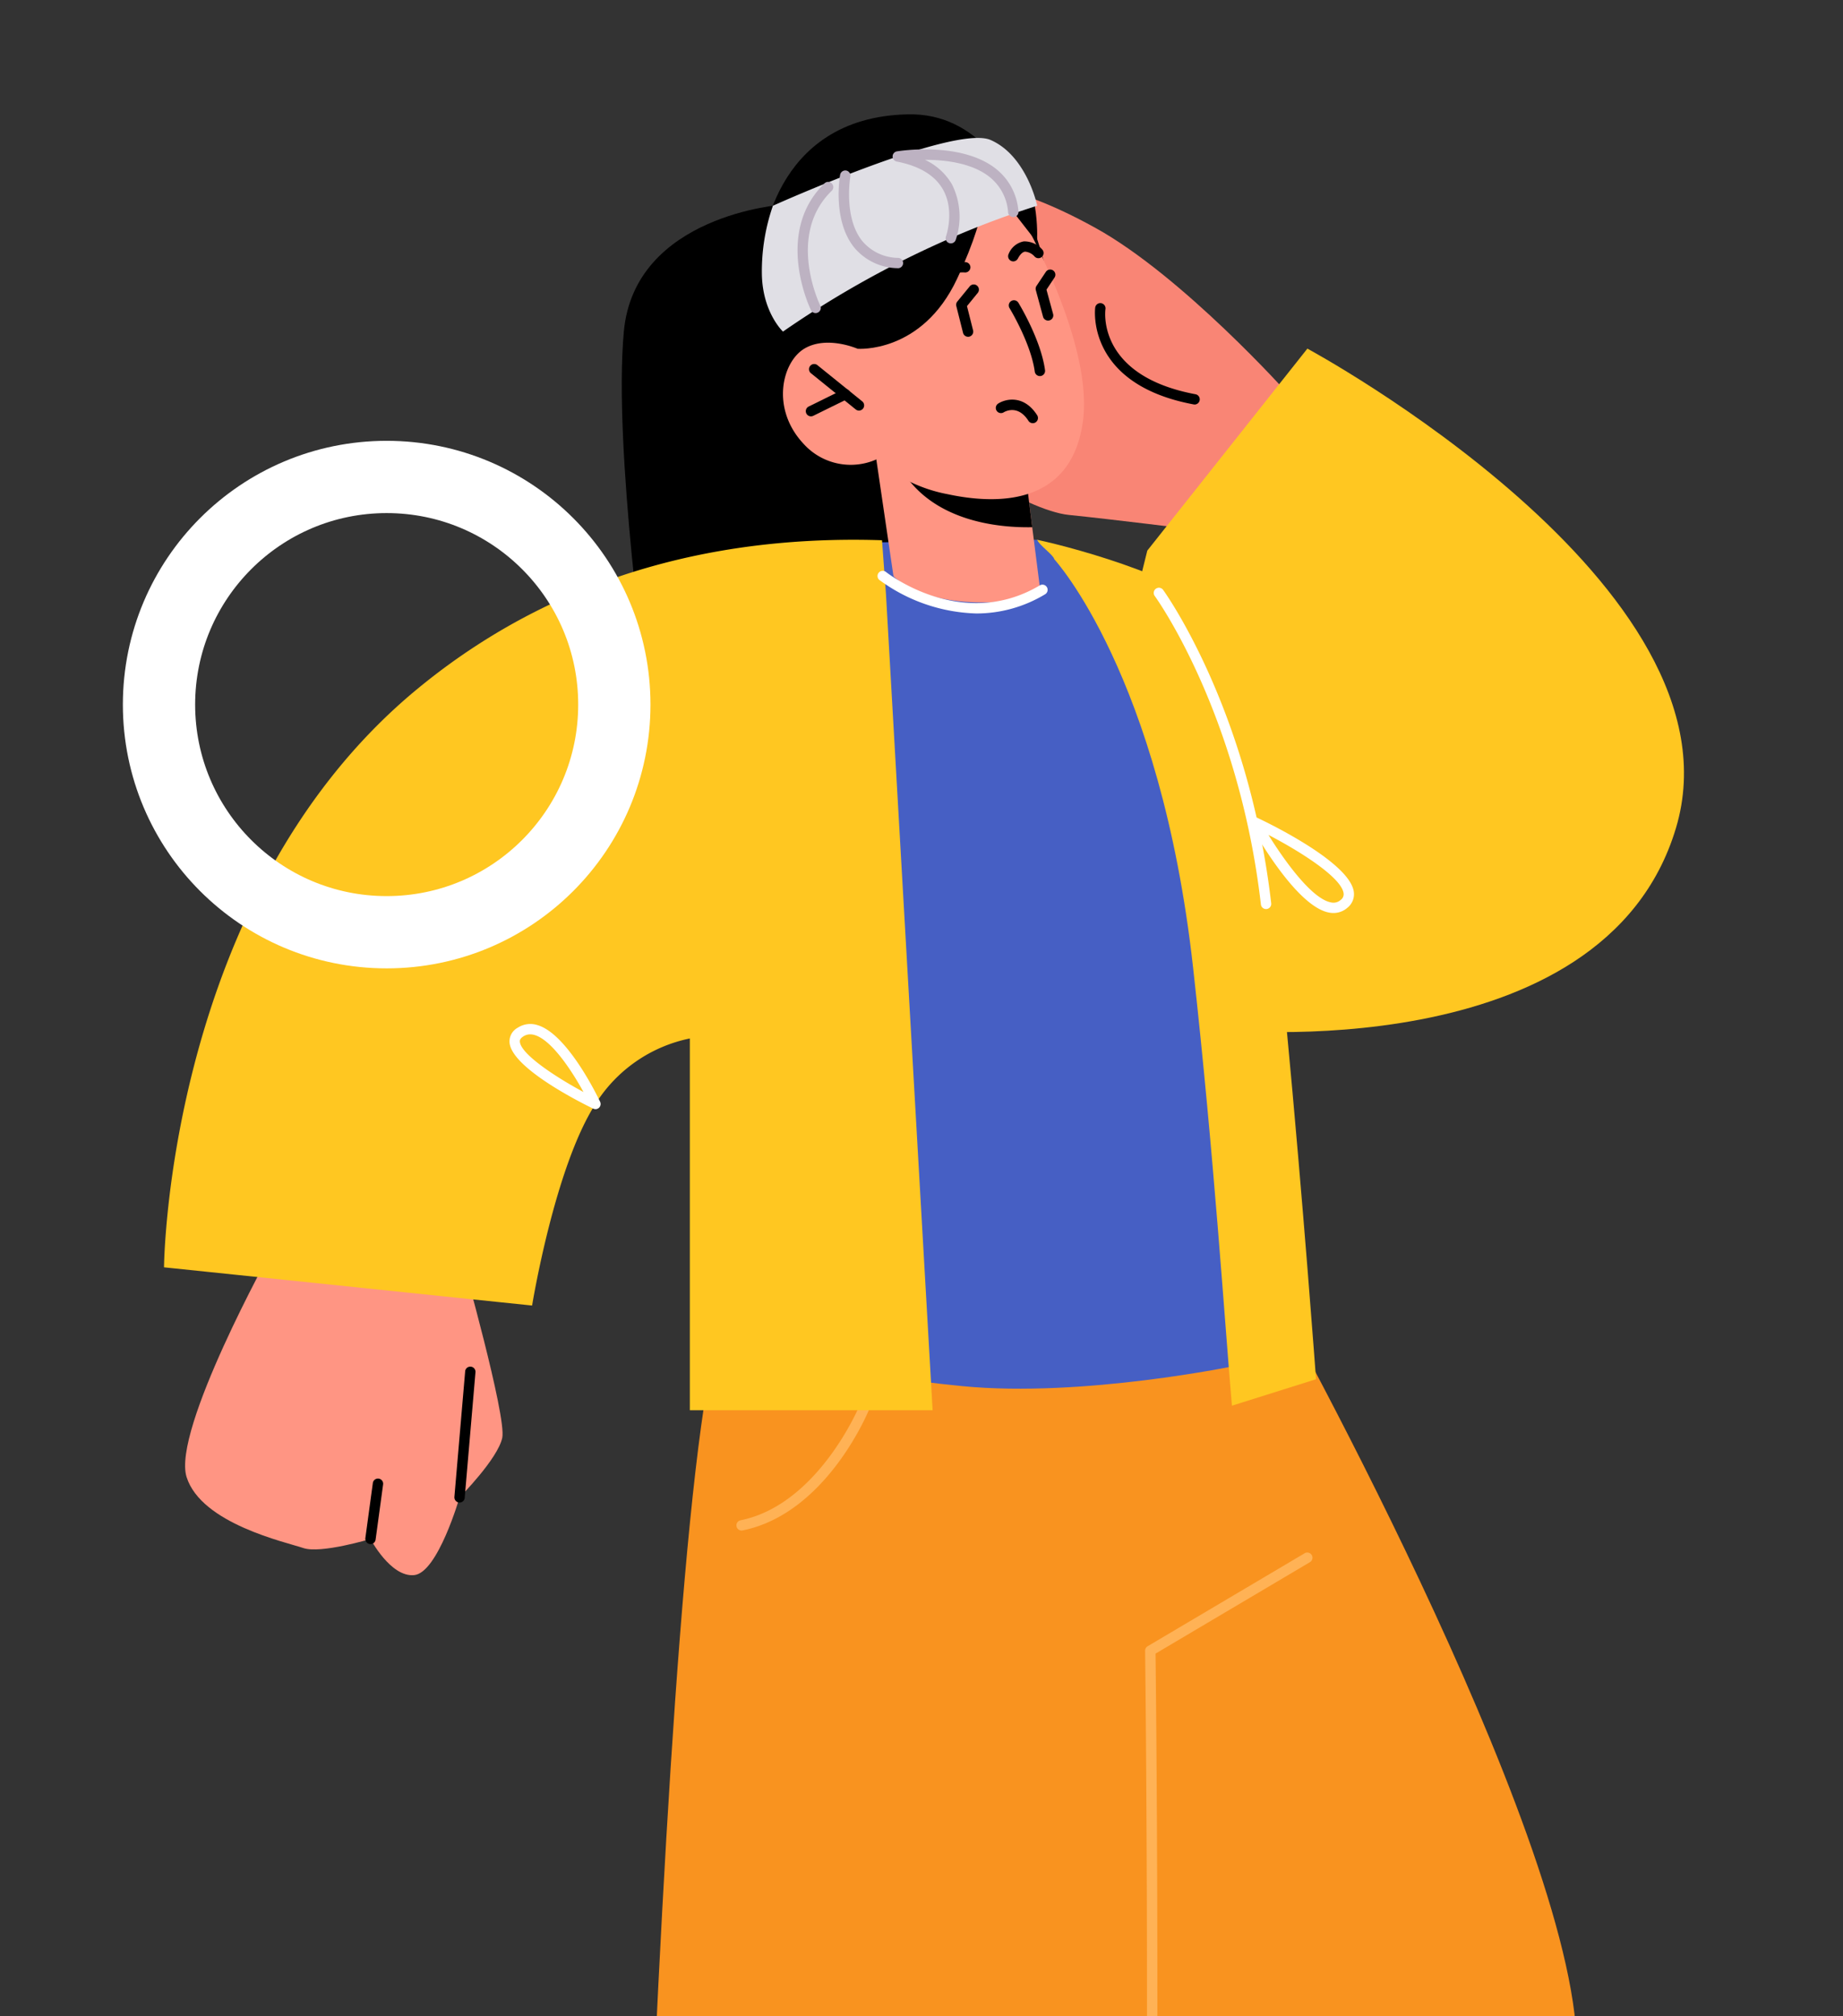 <svg xmlns="http://www.w3.org/2000/svg" xmlns:xlink="http://www.w3.org/1999/xlink" width="255" height="279" viewBox="0 0 255 279">
  <rect x="0" y="0" width="255" height="279" fill="#333333" stroke="none"/>
  <defs>
    <clipPath id="clip-path">
      <rect id="Rectángulo_33789" data-name="Rectángulo 33789" width="255" height="279" transform="translate(1060 5069)" fill="#fff" stroke="#707070" stroke-width="1"/>
    </clipPath>
  </defs>
  <g id="Grupo_84216" data-name="Grupo 84216" transform="translate(-1060 -5069)">
    <g id="Enmascarar_grupo_54" data-name="Enmascarar grupo 54" clip-path="url(#clip-path)">
      <g id="Grupo_80308" data-name="Grupo 80308" transform="translate(955.979 4621.116)">
        <g id="Grupo_80252" data-name="Grupo 80252" transform="translate(190.049 476.194)">
          <path id="Trazado_113631" data-name="Trazado 113631" d="M259.452,485.484s-20.538,1.388-22.021,17.576,3.295,49.648,3.295,49.648h39.96l-10.719-56.442Z" transform="translate(-237.145 -485.484)"/>
        </g>
        <g id="Grupo_80253" data-name="Grupo 80253" transform="translate(231.876 853.603)">
          <path id="Trazado_113632" data-name="Trazado 113632" d="M328.281,1143.537s19.1,15.249,18.737,17.6,8.832,32.782,8.832,32.782l-45.775-12.4v-37.984Z" transform="translate(-310.075 -1143.537)" fill="#ffdd7a"/>
        </g>
        <g id="Grupo_80254" data-name="Grupo 80254" transform="translate(201.912 859.418)">
          <path id="Trazado_113633" data-name="Trazado 113633" d="M257.829,1155.078v22.2l43.57-2.388v-21.21Z" transform="translate(-257.829 -1153.675)" fill="#ff9583"/>
        </g>
        <g id="Grupo_80255" data-name="Grupo 80255" transform="translate(190.334 619.209)">
          <path id="Trazado_113634" data-name="Trazado 113634" d="M326.373,740.469S369.149,816.682,369.5,846.73s-61.633,129.726-61.633,129.726-16.847,6.9-41.593,6.11-28.634-3.624-28.634-3.624,4.242-213.8,14.14-233.811S326.373,740.469,326.373,740.469Z" transform="translate(-237.643 -734.845)" fill="#f9931f"/>
        </g>
        <g id="Grupo_80256" data-name="Grupo 80256" transform="translate(259.843 662.714)">
          <path id="Trazado_113635" data-name="Trazado 113635" d="M359.557,1009.523a.727.727,0,0,1-.717-.758c4.072-69.878,2.631-183.329,2.616-184.466a.717.717,0,0,1,.352-.627L383.542,810.8a.717.717,0,0,1,.73,1.234L362.9,824.693c.093,7.624,1.327,116.364-2.623,184.156A.715.715,0,0,1,359.557,1009.523Z" transform="translate(-358.839 -810.7)" fill="#ffb255"/>
        </g>
        <g id="Grupo_80257" data-name="Grupo 80257" transform="translate(262.66 733.276)">
          <path id="Trazado_113636" data-name="Trazado 113636" d="M364.468,951a.716.716,0,0,1-.574-1.145c.471-.629,11.624-15.411,18.965-16.094a4.487,4.487,0,0,1,3.627,1.149,3,3,0,0,1,1.063,2.948c-1.237,5.781-20.646,12.374-22.855,13.106A.686.686,0,0,1,364.468,951Zm18.93-15.832a3.923,3.923,0,0,0-.406.02c-5.235.488-13.157,9.572-16.442,13.614,6.757-2.442,18.8-7.5,19.6-11.245a1.568,1.568,0,0,0-.628-1.591A3,3,0,0,0,383.4,935.171Z" transform="translate(-363.751 -933.734)" fill="#ffb255"/>
        </g>
        <g id="Grupo_80258" data-name="Grupo 80258" transform="translate(205.914 641.951)">
          <path id="Trazado_113637" data-name="Trazado 113637" d="M265.524,792.224a.717.717,0,0,1-.141-1.42c10.711-2.163,16.395-15.725,16.45-15.862a.717.717,0,0,1,1.326.544c-.241.587-6.024,14.406-17.492,16.721A.686.686,0,0,1,265.524,792.224Z" transform="translate(-264.808 -774.498)" fill="#ffb255"/>
        </g>
        <g id="Grupo_80259" data-name="Grupo 80259" transform="translate(196.609 872.011)">
          <path id="Trazado_113638" data-name="Trazado 113638" d="M249.969,1176.868s48.9-2.174,49.255-.754,1.414,11.1,1.414,11.1l47.371,26.144s16.261,4.794,16.614,12.943-12.726,9.22-16.968,10.452-87.167.128-95.565-1.271C245.727,1234.42,249.969,1176.868,249.969,1176.868Z" transform="translate(-248.584 -1175.633)" fill="#ffe9a6"/>
        </g>
        <g id="Grupo_80260" data-name="Grupo 80260" transform="translate(244.491 889.334)">
          <path id="Trazado_113639" data-name="Trazado 113639" d="M347.174,1221.206a.716.716,0,0,1-.414-1.3l7.1-5.039-21.015,1.684a.7.7,0,0,1-.721-.442.716.716,0,0,1,.2-.821l11.056-9.283a.716.716,0,1,1,.922,1.1l-9.339,7.841,21.375-1.712a.716.716,0,0,1,.472,1.3l-7.225,5.127,21.495-1.032a.717.717,0,1,1,.068,1.431l-23.942,1.149Z" transform="translate(-332.072 -1205.837)" fill="#507849"/>
        </g>
        <g id="Grupo_80261" data-name="Grupo 80261" transform="translate(129.632 620.877)">
          <path id="Trazado_113640" data-name="Trazado 113640" d="M175.682,763.729c-.63,2.931-5.908,8.239-5.908,8.239s-3,10.414-6.266,10.752-6.058-5-6.058-5-6.874,2.073-9.291,1.255-14.1-3.357-16.149-9.816,11.774-31.4,11.774-31.4l26.312,1.039S176.313,760.8,175.682,763.729Z" transform="translate(-131.802 -737.753)" fill="#ff9583"/>
        </g>
        <g id="Grupo_80262" data-name="Grupo 80262" transform="translate(154.564 652.484)">
          <path id="Trazado_113641" data-name="Trazado 113641" d="M175.991,801.933a.733.733,0,0,1-.711-.812l1.038-7.638a.716.716,0,0,1,1.419.194l-1.037,7.638A.715.715,0,0,1,175.991,801.933Z" transform="translate(-175.274 -792.863)"/>
        </g>
        <g id="Grupo_80263" data-name="Grupo 80263" transform="translate(166.888 636.995)">
          <path id="Trazado_113642" data-name="Trazado 113642" d="M197.479,784.67a.728.728,0,0,1-.715-.777l1.49-17.378a.708.708,0,0,1,.775-.653.716.716,0,0,1,.652.774l-1.49,17.378A.715.715,0,0,1,197.479,784.67Z" transform="translate(-196.761 -765.858)"/>
        </g>
        <g id="Grupo_80264" data-name="Grupo 80264" transform="translate(216.035 522.577)">
          <path id="Trazado_113643" data-name="Trazado 113643" d="M291.752,566.72l22.2-.363,16.844,17,10.864,33.384v63.865s-21.353,4.5-38.077,2.867-21.125-4.083-21.125-4.083Z" transform="translate(-282.454 -566.357)" fill="#465fc4"/>
        </g>
        <g id="Grupo_80265" data-name="Grupo 80265" transform="translate(247.528 522.577)">
          <path id="Trazado_113644" data-name="Trazado 113644" d="M337.366,566.357c.24.718,2.259,2.1,2.364,2.688,0,0,14.681,15.933,19.2,56.453,2.926,26.236,4.436,49.926,5.382,60.682l11.636-3.662s-7-96.357-12.022-104.3C360.142,572.214,342.849,567.541,337.366,566.357Z" transform="translate(-337.366 -566.357)" fill="#ffc721"/>
        </g>
        <g id="Grupo_80266" data-name="Grupo 80266" transform="translate(126.714 522.577)">
          <path id="Trazado_113645" data-name="Trazado 113645" d="M126.714,667.034l50.929,5.289s3.1-19.092,8.766-27.893a20.188,20.188,0,0,1,13.058-9.064v51.448H233.06l-6.452-112.879-.551-7.512c-17.694-.574-42.282,2.393-64.35,20.624C127.09,615.657,126.714,667.034,126.714,667.034Z" transform="translate(-126.714 -566.358)" fill="#ffc721"/>
        </g>
        <g id="Grupo_80267" data-name="Grupo 80267" transform="translate(174.514 589.579)">
          <path id="Trazado_113646" data-name="Trazado 113646" d="M221.953,694.968a.707.707,0,0,1-.314-.072c-1.9-.922-11.378-5.7-11.578-9.2A2.159,2.159,0,0,1,211.2,683.7a3.2,3.2,0,0,1,2.721-.363c4.228,1.228,8.5,10.232,8.678,10.615a.716.716,0,0,1-.648,1.021Zm-9.026-10.349a1.736,1.736,0,0,0-.954.286c-.5.319-.488.6-.481.713.1,1.676,4.714,4.78,8.807,6.98-1.622-2.949-4.4-7.2-6.776-7.89A2.148,2.148,0,0,0,212.927,684.619Z" transform="translate(-210.058 -683.182)" fill="#fff"/>
        </g>
        <g id="Grupo_80269" data-name="Grupo 80269" transform="translate(225.337 473.774)">
          <g id="Grupo_80268" data-name="Grupo 80268" transform="translate(0 0)">
            <path id="Trazado_113647" data-name="Trazado 113647" d="M355.7,510.012s-14.706-16.465-26.854-23.147-17.784-6.208-19.026-4.545,5.428,7.542,5.428,7.542S303.659,483.9,301,487.59s6.934,10.062,6.934,10.062-9.155-2.553-9.258,1.455,18.486,14.207,18.486,14.207-10.782-1.975-10.9,1.123,12.973,11.583,18.993,12.193,17.388,2.037,17.388,2.037Z" transform="translate(-298.674 -481.264)" fill="#f98575"/>
          </g>
        </g>
        <g id="Grupo_80270" data-name="Grupo 80270" transform="translate(255.518 489.828)">
          <path id="Trazado_113648" data-name="Trazado 113648" d="M365.082,523.286a.738.738,0,0,1-.133-.013c-14.975-2.806-13.629-13.3-13.613-13.4a.709.709,0,0,1,.809-.606.719.719,0,0,1,.609.81c-.053.376-1.12,9.246,12.459,11.791a.717.717,0,0,1-.131,1.422Z" transform="translate(-351.298 -509.256)"/>
        </g>
        <g id="Grupo_80271" data-name="Grupo 80271" transform="translate(260.561 496.125)">
          <path id="Trazado_113649" data-name="Trazado 113649" d="M362.292,548.188l22.148-27.952s61,32.882,51,66.336-63.179,27.9-63.179,27.9l-12.175-57.4Z" transform="translate(-360.09 -520.236)" fill="#ffc721"/>
        </g>
        <g id="Grupo_80272" data-name="Grupo 80272" transform="translate(263.655 529.214)">
          <path id="Trazado_113650" data-name="Trazado 113650" d="M381.024,622.395a.716.716,0,0,1-.711-.634c-3.086-26.642-14.573-42.532-14.689-42.69a.717.717,0,1,1,1.156-.849c.117.16,11.824,16.33,14.957,43.373a.716.716,0,0,1-.629.794A.7.7,0,0,1,381.024,622.395Z" transform="translate(-365.486 -577.929)" fill="#fff"/>
        </g>
        <g id="Grupo_80273" data-name="Grupo 80273" transform="translate(276.963 560.983)">
          <path id="Trazado_113651" data-name="Trazado 113651" d="M400.249,646.563a3.355,3.355,0,0,1-.594-.054c-4.527-.823-10.24-10.97-10.876-12.124a.716.716,0,0,1,.933-.994c1.308.615,12.8,6.13,13.352,10.247a2.393,2.393,0,0,1-.9,2.209A2.9,2.9,0,0,1,400.249,646.563Zm-9-10.811c2.2,3.551,6,8.863,8.666,9.346a1.483,1.483,0,0,0,1.326-.341.961.961,0,0,0,.406-.928C401.353,641.668,395.773,638.108,391.245,635.752Z" transform="translate(-388.689 -633.322)" fill="#fff"/>
        </g>
        <g id="Grupo_80274" data-name="Grupo 80274" transform="translate(209.436 463.702)">
          <path id="Trazado_113652" data-name="Trazado 113652" d="M270.949,482.639s1.136-18.562,20.24-18.934,21.039,33.771,21.039,33.771l-34.064,1.48Z" transform="translate(-270.949 -463.702)"/>
        </g>
        <g id="Grupo_80279" data-name="Grupo 80279" transform="translate(225.269 511.451)">
          <g id="Grupo_80278" data-name="Grupo 80278">
            <g id="Grupo_80277" data-name="Grupo 80277">
              <g id="Grupo_80276" data-name="Grupo 80276">
                <g id="Grupo_80275" data-name="Grupo 80275">
                  <path id="Trazado_113653" data-name="Trazado 113653" d="M321.151,564.395s-.807,2.175-7.051,2.349c-9.612.26-13.168-3.614-13.168-3.614l-2.377-16.172,2.971.22,17.62,1.26.98,7.909Z" transform="translate(-298.555 -546.958)" fill="#ff9583"/>
                </g>
              </g>
            </g>
          </g>
        </g>
        <g id="Grupo_80284" data-name="Grupo 80284" transform="translate(228.24 511.671)">
          <g id="Grupo_80283" data-name="Grupo 80283" transform="translate(0 0)">
            <g id="Grupo_80282" data-name="Grupo 80282">
              <g id="Grupo_80281" data-name="Grupo 80281">
                <g id="Grupo_80280" data-name="Grupo 80280">
                  <path id="Trazado_113654" data-name="Trazado 113654" d="M322.335,556.511c-4.58.089-13.486-.746-17.9-7.693a5.145,5.145,0,0,1-.7-1.476l17.62,1.26Z" transform="translate(-303.736 -547.342)"/>
                </g>
              </g>
            </g>
          </g>
        </g>
        <g id="Grupo_80289" data-name="Grupo 80289" transform="translate(212.356 470.847)">
          <g id="Grupo_80288" data-name="Grupo 80288">
            <g id="Grupo_80287" data-name="Grupo 80287">
              <g id="Grupo_80286" data-name="Grupo 80286">
                <g id="Grupo_80285" data-name="Grupo 80285">
                  <path id="Trazado_113655" data-name="Trazado 113655" d="M307.781,480.875s11.439,19.034,9.736,30.783-12.264,11.307-18.729,9.919a20.625,20.625,0,0,1-9.826-4.806,8.785,8.785,0,0,1-10.077-2.159c-4.559-4.866-2.983-11.34.13-13.181s7.342.029,7.342.029L282.523,496S291.575,464.513,307.781,480.875Z" transform="translate(-276.039 -476.161)" fill="#ff9583"/>
                </g>
              </g>
            </g>
          </g>
        </g>
        <g id="Grupo_80290" data-name="Grupo 80290" transform="translate(247.31 485.176)">
          <path id="Trazado_113656" data-name="Trazado 113656" d="M338.707,508.214a.718.718,0,0,1-.692-.528l-1-3.688a.718.718,0,0,1,.095-.586l1.3-1.949a.717.717,0,0,1,1.194.794l-1.115,1.677.918,3.373a.717.717,0,0,1-.5.88A.724.724,0,0,1,338.707,508.214Z" transform="translate(-336.986 -501.145)"/>
        </g>
        <g id="Grupo_80291" data-name="Grupo 80291" transform="translate(232.873 484.147)">
          <path id="Trazado_113657" data-name="Trazado 113657" d="M312.53,502.895a.694.694,0,0,1-.25-.045.715.715,0,0,1-.422-.92c1.067-2.875,4.576-2.575,4.723-2.567a.716.716,0,0,1,.646.778.731.731,0,0,1-.777.649c-.1-.011-2.566-.2-3.25,1.637A.715.715,0,0,1,312.53,502.895Z" transform="translate(-311.813 -499.35)"/>
        </g>
        <g id="Grupo_80292" data-name="Grupo 80292" transform="translate(243.504 481.27)">
          <path id="Trazado_113658" data-name="Trazado 113658" d="M331.067,497.118a.717.717,0,0,1-.634-1.048,2.814,2.814,0,0,1,2.1-1.722,3.306,3.306,0,0,1,2.568,1.162.717.717,0,0,1-1.079.943,1.97,1.97,0,0,0-1.323-.682c-.438.055-.783.553-1,.962A.717.717,0,0,1,331.067,497.118Z" transform="translate(-330.351 -494.334)"/>
        </g>
        <g id="Grupo_80297" data-name="Grupo 80297" transform="translate(216.874 467.259)">
          <g id="Grupo_80296" data-name="Grupo 80296" transform="translate(0 0)">
            <g id="Grupo_80295" data-name="Grupo 80295">
              <g id="Grupo_80294" data-name="Grupo 80294">
                <g id="Grupo_80293" data-name="Grupo 80293">
                  <path id="Trazado_113659" data-name="Trazado 113659" d="M289.717,498.793s8.9.709,13.771-9.685,3.841-14.3,3.841-14.3l7.213,9.258s.512-7.082-2.786-11.161-6.062-2.819-6.062-2.819l-18.58,7.089-3.2,15.961Z" transform="translate(-283.917 -469.905)"/>
                </g>
              </g>
            </g>
          </g>
        </g>
        <g id="Grupo_80298" data-name="Grupo 80298" transform="translate(236.315 487.241)">
          <path id="Trazado_113660" data-name="Trazado 113660" d="M319.463,511.991a.717.717,0,0,1-.694-.543l-.932-3.707a.714.714,0,0,1,.139-.627l1.717-2.1a.716.716,0,0,1,1.111.905l-1.49,1.827.845,3.358a.719.719,0,0,1-.7.891Z" transform="translate(-317.815 -504.745)"/>
        </g>
        <g id="Grupo_80299" data-name="Grupo 80299" transform="translate(243.596 489.431)">
          <path id="Trazado_113661" data-name="Trazado 113661" d="M334.816,519.058a.718.718,0,0,1-.71-.621c-.525-3.909-3.46-8.735-3.489-8.783a.716.716,0,0,1,1.222-.748c.127.208,3.122,5.134,3.689,9.339a.719.719,0,0,1-.615.807A.774.774,0,0,1,334.816,519.058Z" transform="translate(-330.511 -508.564)"/>
        </g>
        <g id="Grupo_80300" data-name="Grupo 80300" transform="translate(215.935 498.241)">
          <path id="Trazado_113662" data-name="Trazado 113662" d="M289.215,530.382a.716.716,0,0,1-.451-.16l-6.218-5.026a.717.717,0,0,1,.9-1.115l6.219,5.026a.717.717,0,0,1-.451,1.274Z" transform="translate(-282.28 -523.924)"/>
        </g>
        <g id="Grupo_80301" data-name="Grupo 80301" transform="translate(215.512 501.729)">
          <path id="Trazado_113663" data-name="Trazado 113663" d="M282.261,533.775a.717.717,0,0,1-.318-1.36l4.74-2.335a.717.717,0,1,1,.633,1.286l-4.74,2.335A.728.728,0,0,1,282.261,533.775Z" transform="translate(-281.543 -530.006)"/>
        </g>
        <g id="Grupo_80302" data-name="Grupo 80302" transform="translate(241.799 503.18)">
          <path id="Trazado_113664" data-name="Trazado 113664" d="M332.491,535.8a.715.715,0,0,1-.6-.332c-1.455-2.276-3.22-1.292-3.416-1.173a.716.716,0,0,1-.762-1.213c1.072-.681,3.578-1.217,5.387,1.616a.716.716,0,0,1-.219.989A.7.7,0,0,1,332.491,535.8Z" transform="translate(-327.376 -532.536)"/>
        </g>
        <g id="Grupo_80303" data-name="Grupo 80303" transform="translate(209.43 466.972)">
          <path id="Trazado_113665" data-name="Trazado 113665" d="M272.471,478.785a27.655,27.655,0,0,0-1.527,9.539c.119,5.272,2.919,7.877,2.919,7.877A136.309,136.309,0,0,1,295.1,484.14a123.175,123.175,0,0,1,13.939-5.355s-1.411-6.881-6.44-9.094S272.471,478.785,272.471,478.785Z" transform="translate(-270.938 -469.404)" fill="#e0dfe5"/>
        </g>
        <g id="Grupo_80304" data-name="Grupo 80304" transform="translate(214.371 473.058)">
          <path id="Trazado_113666" data-name="Trazado 113666" d="M282.055,498.167a.716.716,0,0,1-.641-.4c-.052-.106-5.206-10.67,1.867-17.553a.717.717,0,1,1,1,1.028c-6.318,6.146-1.632,15.787-1.585,15.884a.716.716,0,0,1-.322.961A.707.707,0,0,1,282.055,498.167Z" transform="translate(-279.553 -480.015)" fill="#bdb2c2"/>
        </g>
        <g id="Grupo_80305" data-name="Grupo 80305" transform="translate(220.054 471.469)">
          <path id="Trazado_113667" data-name="Trazado 113667" d="M297.65,490.772a7.97,7.97,0,0,1-6.089-2.934c-2.963-3.778-1.933-9.753-1.888-10a.732.732,0,0,1,.832-.58.719.719,0,0,1,.58.832c-.01.056-.959,5.6,1.608,8.873a6.572,6.572,0,0,0,5,2.382.716.716,0,0,1-.045,1.432Z" transform="translate(-289.463 -477.245)" fill="#bdb2c2"/>
        </g>
        <g id="Grupo_80306" data-name="Grupo 80306" transform="translate(227.523 468.554)">
          <path id="Trazado_113668" data-name="Trazado 113668" d="M310.545,485.171a.7.7,0,0,1-.245-.042.717.717,0,0,1-.43-.917c.012-.036,1.25-3.565-.422-6.508-1.108-1.949-3.255-3.247-6.383-3.856a.717.717,0,0,1,.021-1.411c.357-.058,8.759-1.378,13.591,2.332a8.261,8.261,0,0,1,3.219,5.985.716.716,0,0,1-1.425.141,6.886,6.886,0,0,0-2.663-4.989c-2.459-1.889-6.118-2.3-8.841-2.3a8.451,8.451,0,0,1,3.735,3.4,10.026,10.026,0,0,1,.515,7.692A.714.714,0,0,1,310.545,485.171Z" transform="translate(-302.486 -472.162)" fill="#bdb2c2"/>
        </g>
        <g id="Grupo_80307" data-name="Grupo 80307" transform="translate(225.413 526.852)">
          <path id="Trazado_113669" data-name="Trazado 113669" d="M312.511,579.734a23.709,23.709,0,0,1-13.44-4.651.717.717,0,0,1,.9-1.114c.1.084,10.49,8.3,21.311,1.876a.716.716,0,0,1,.732,1.232A18.359,18.359,0,0,1,312.511,579.734Z" transform="translate(-298.806 -573.81)" fill="#fff"/>
        </g>
      </g>
    </g>
    <g id="Elipse_4729" data-name="Elipse 4729" transform="translate(1077 5130)" fill="none" stroke="#fff" stroke-width="10">
      <circle cx="36.5" cy="36.5" r="36.5" stroke="none"/>
      <circle cx="36.5" cy="36.5" r="31.5" fill="none"/>
    </g>
  </g>
</svg>
